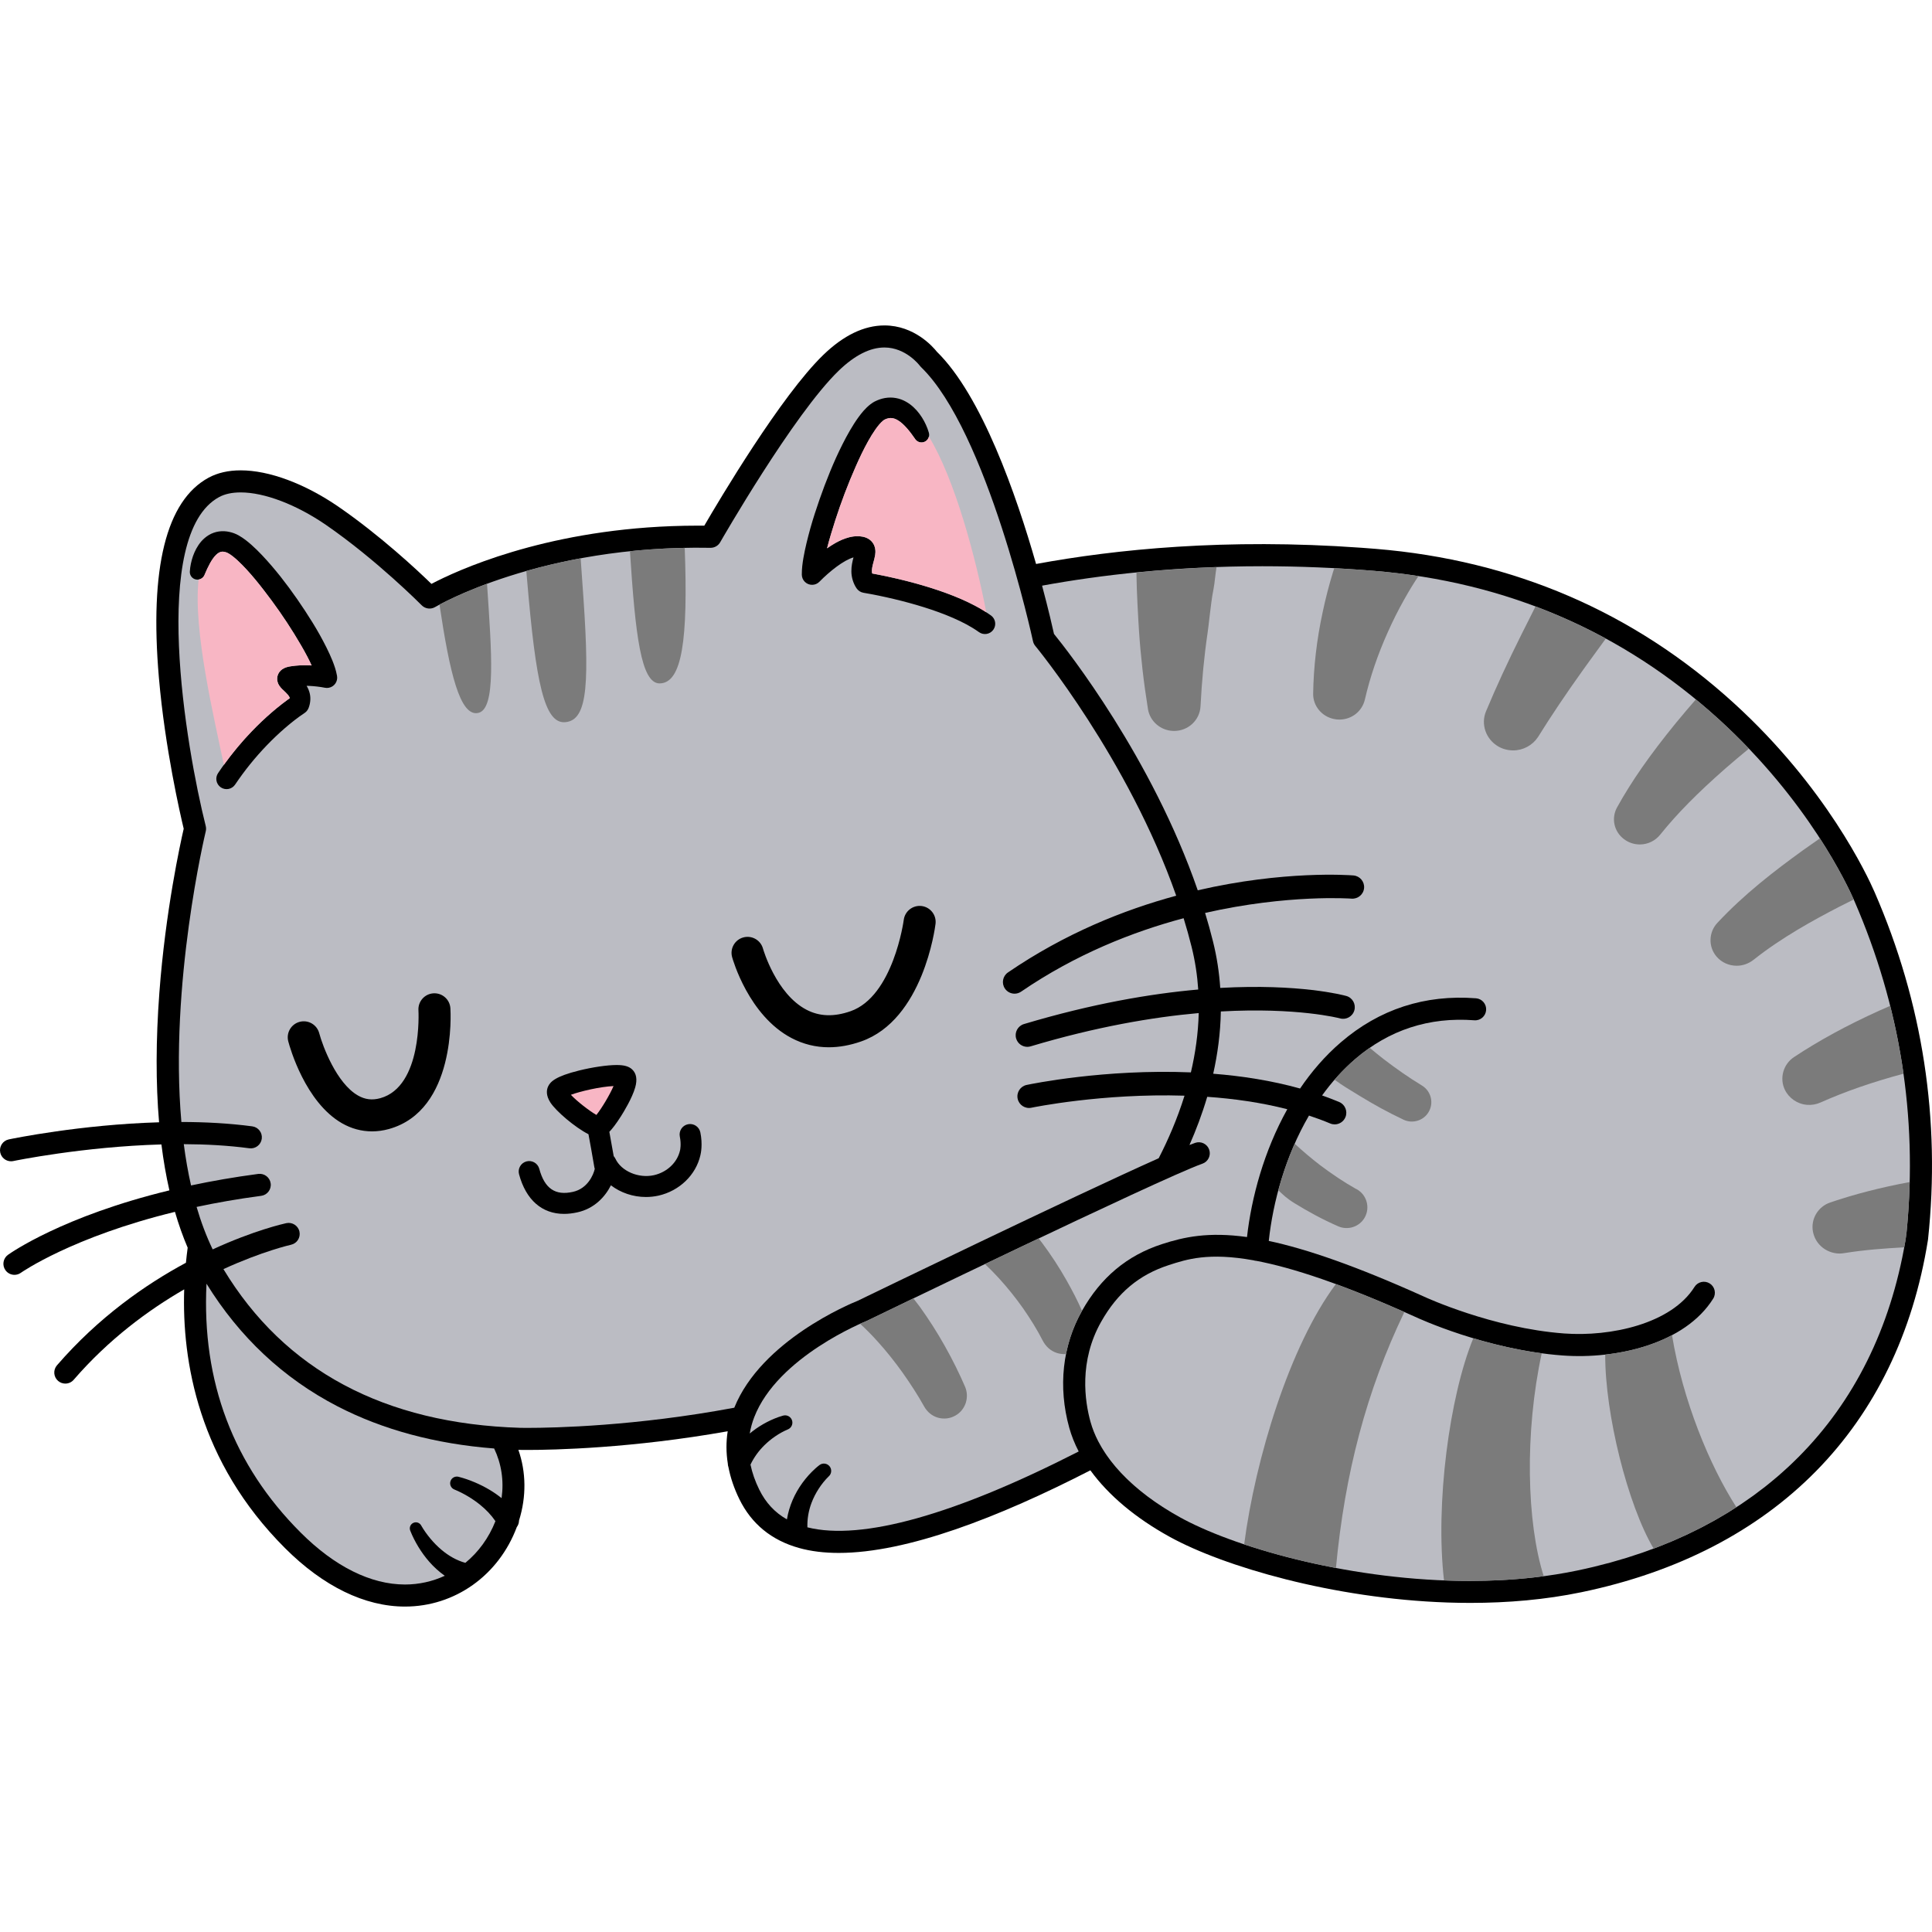 <?xml version="1.0" encoding="utf-8"?>
<!-- Generator: Adobe Illustrator 15.1.0, SVG Export Plug-In . SVG Version: 6.00 Build 0)  -->
<!DOCTYPE svg PUBLIC "-//W3C//DTD SVG 1.1//EN" "http://www.w3.org/Graphics/SVG/1.1/DTD/svg11.dtd">
<svg version="1.1" id="Livello_1" xmlns="http://www.w3.org/2000/svg" xmlns:xlink="http://www.w3.org/1999/xlink" x="0px" y="0px"
	 width="720px" height="720px" viewBox="0 0 720 720" enable-background="new 0 0 720 720" xml:space="preserve">
<g>
	<path id="black" d="M698.625,332.512c-2.727-6.272-18.072-39.147-52.468-70.479c-37.245-33.929-82.14-53.271-133.435-57.488
		c-1.765-0.146-3.518-0.279-5.262-0.405c-0.104-0.008-0.209-0.014-0.313-0.021c-50.24-3.603-91.461,0.599-121.033,6.06
		c-7.347-25.692-20.213-62.693-36.976-79.107c-1.393-1.762-8.353-9.792-19.528-9.792c-7.585,0-15.245,3.688-22.762,10.96
		c-15.741,15.194-38.793,54.065-44.377,63.663c-0.744-0.006-1.484-0.009-2.22-0.01c-0.042,0-0.086-0.001-0.129-0.001
		c-1.597,0-3.174,0.019-4.738,0.046c-0.104,0.002-0.207,0.003-0.311,0.005c-1.58,0.031-3.142,0.075-4.687,0.132
		c-0.06,0.003-0.119,0.005-0.179,0.007c-48.241,1.835-80.072,16.595-89.426,21.517c-5.237-5.086-19.004-17.978-34.688-28.786
		c-12.537-8.596-25.805-13.527-36.397-13.527c-4.588,0-8.612,0.92-11.966,2.737c-15.81,8.584-22.038,33.668-18.512,74.557
		c2.269,26.318,7.998,51.095,9.243,56.273c-1.21,5.245-6.796,30.604-9.074,61.132c-1.318,17.667-1.348,33.769-0.104,48.261
		C30,419.104,4.73,424.318,3.275,424.623c-2.228,0.467-3.654,2.65-3.187,4.878c0.407,1.942,2.12,3.275,4.028,3.275
		c0.281,0,0.565-0.029,0.85-0.089c0.351-0.073,26.018-5.369,55.188-6.188c0.753,6.011,1.743,11.72,2.975,17.115
		c-39.691,9.619-59.149,23.302-60.146,24.018c-1.847,1.325-2.268,3.894-0.946,5.742c0.804,1.124,2.07,1.722,3.354,1.722
		c0.829,0,1.667-0.249,2.392-0.767c0.232-0.166,19.159-13.39,57.421-22.706c1.373,4.722,2.951,9.173,4.736,13.351
		c-0.243,1.825-0.459,3.7-0.646,5.617c-15.104,8.13-32.581,20.319-48.062,38.218c-1.489,1.722-1.301,4.324,0.42,5.813
		c0.78,0.674,1.739,1.004,2.694,1.004c1.155,0,2.303-0.482,3.118-1.424c13.084-15.126,27.862-26.007,41.181-33.692
		c-0.863,26.74,5.287,64.17,37.591,96.444c14.25,14.239,29.703,21.766,44.689,21.767c0.001,0,0.001,0,0.002,0
		c18.598,0,34.931-11.62,41.664-29.616c0.539-0.714,0.823-1.566,0.832-2.438c2.805-8.978,2.643-18.098-0.238-26.359
		c0.181,0.006,0.357,0.018,0.538,0.022c0,0,0.973,0.022,2.8,0.022c0.001,0,0.002,0,0.004,0c9.922,0,38.986-0.624,74.664-6.96
		c-0.625,3.972-0.602,7.993,0.044,12.048c0,0.45,0.09,0.888,0.232,1.308c0.766,3.982,2.13,7.995,4.115,12.027
		c4.502,9.147,11.952,15.235,22.142,18.097c4.505,1.265,9.48,1.854,14.851,1.854c25.422,0,59.612-13.232,93.778-30.781
		c6.699,9.252,16.802,17.771,29.661,24.839c20.051,11.02,60.79,22.972,103.413,24.423c2.842,0.097,5.691,0.146,8.544,0.146
		c13.944,0,27.96-1.196,41.386-3.985C661.47,578.402,707.33,531.79,718.49,462.114c0.005-0.034,0.002-0.066,0.006-0.1
		c0.006-0.04,0.019-0.075,0.023-0.114C723.27,417.336,716.576,373.804,698.625,332.512z"/>
	<g id="grey_1_">
		<g>
			<path fill="#BBBCC3" d="M125.698,524.055c-20.069-10.39-36.446-25.748-48.741-45.656c-1.809,36.466,9.993,67.667,35.09,92.74
				c12.675,12.665,26.12,19.359,38.88,19.36c5.243,0.001,10.269-1.145,14.828-3.253c-2.167-1.527-4.102-3.302-5.774-5.213
				c-1.528-1.741-2.869-3.597-4.048-5.528c-0.589-0.966-1.139-1.95-1.646-2.957c-0.514-1.025-0.964-1.994-1.413-3.157
				s0.131-2.468,1.293-2.916c1.055-0.407,2.229,0.032,2.771,0.987L157,568.57c0.432,0.758,1,1.644,1.563,2.437
				c0.571,0.81,1.176,1.598,1.808,2.356c1.265,1.516,2.638,2.921,4.104,4.161c2.726,2.319,5.788,4.034,8.949,4.903
				c4.844-3.975,8.737-9.266,11.21-15.535c-1.533-2.252-3.506-4.324-5.766-6.145c-1.414-1.142-2.936-2.19-4.53-3.139
				c-0.797-0.475-1.614-0.923-2.442-1.342c-0.811-0.411-1.709-0.824-2.458-1.127l-0.119-0.048c-1.28-0.519-1.897-1.977-1.379-3.256
				c0.474-1.17,1.733-1.785,2.924-1.486c1.143,0.286,2.095,0.586,3.113,0.933c0.999,0.345,1.983,0.724,2.958,1.136
				c1.947,0.825,3.851,1.782,5.694,2.895c1.478,0.892,2.919,1.894,4.299,3.004c0.916-6.491-0.054-12.814-2.771-18.506
				C162.233,538.097,142.612,532.812,125.698,524.055z"/>
			<path fill="#BBBCC3" d="M384.392,412.813c-2.339,0.5-4.646-1.002-5.141-3.345c-0.496-2.344,1.001-4.646,3.345-5.142
				c1.76-0.372,29.058-6.004,61.214-4.681c1.649-7.018,2.729-14.432,2.921-22.104c-17.158,1.524-38.188,5.096-62.642,12.402
				c-0.413,0.125-0.832,0.184-1.243,0.184c-1.867,0-3.592-1.215-4.153-3.097c-0.687-2.295,0.618-4.711,2.913-5.396
				c25.426-7.6,47.193-11.307,64.941-12.871c-0.349-5.238-1.137-10.563-2.478-15.934c-0.89-3.575-1.886-7.123-2.966-10.637
				c-19.009,5.064-40.246,13.47-60.559,27.365c-0.749,0.512-1.602,0.758-2.445,0.758c-1.383,0-2.743-0.661-3.584-1.89
				c-1.352-1.977-0.846-4.676,1.132-6.028c21.196-14.5,43.096-23.291,62.695-28.594c-17.892-51.008-52.133-92.628-52.519-93.093
				c-0.424-0.51-0.719-1.116-0.857-1.765c-0.167-0.78-17.011-78.257-41.76-102.177c-0.172-0.167-0.329-0.347-0.469-0.541
				c-0.036-0.049-5.1-6.728-13.126-6.728c-5.378,0-11.115,2.911-17.051,8.651c-16.799,16.216-43.895,63.458-44.166,63.934
				c-0.733,1.281-2.096,2.07-3.568,2.07c-0.025,0-0.049,0-0.074,0c-63.143-1.165-102.179,21.828-102.556,22.055
				c-1.626,0.976-3.708,0.71-5.039-0.639c-0.166-0.167-16.78-16.931-35.718-29.982c-11.03-7.563-22.899-12.081-31.742-12.081
				c-3.206,0-5.913,0.586-8.047,1.743c-25.851,14.036-12.357,93.246-4.975,122.583c0.163,0.648,0.165,1.328,0.007,1.978
				c-0.189,0.777-13.613,56.962-9.082,108.319c8.787,0.012,17.76,0.475,26.417,1.628c2.256,0.301,3.84,2.373,3.54,4.629
				s-2.375,3.84-4.629,3.54c-7.948-1.06-16.245-1.502-24.433-1.533c0.678,5.238,1.57,10.387,2.703,15.387
				c7.685-1.636,16.021-3.105,25.058-4.297c2.252-0.283,4.326,1.291,4.624,3.546c0.297,2.256-1.29,4.326-3.546,4.624
				c-8.667,1.143-16.674,2.558-24.068,4.132c1.629,5.564,3.612,10.872,5.997,15.828c15.335-7.067,26.49-9.576,27.437-9.781
				c2.219-0.474,4.417,0.929,4.9,3.154c0.481,2.223-0.929,4.415-3.151,4.898c-0.218,0.048-10.631,2.407-25.181,9.074
				c22.756,37.697,59.976,57.604,110.677,59.151c0.005,0,0.911,0.02,2.579,0.021c10.085,0,40.398-0.653,77.126-7.516
				c10.093-25.011,43.102-38.694,46.01-39.856c5.168-2.506,79.3-38.425,112.155-53.118c3.482-6.771,6.924-14.651,9.626-23.315
				C410.757,407.373,384.801,412.728,384.392,412.813z M106.207,271.322c-2.36,2.04-4.63,4.201-6.8,6.458
				c-4.344,4.514-8.293,9.416-11.79,14.614c-1.178,1.755-3.555,2.222-5.31,1.044s-2.223-3.555-1.044-5.31l0.002-0.004
				c3.746-5.569,7.971-10.813,12.626-15.651c2.328-2.419,4.763-4.738,7.313-6.942c1.276-1.102,2.579-2.174,3.922-3.214
				c0.671-0.52,1.352-1.032,2.048-1.536c0.276-0.198,0.543-0.387,0.813-0.577c-0.003-0.024-0.005-0.047-0.01-0.072
				c-0.058-0.267-0.265-0.705-0.739-1.263c-0.232-0.277-0.521-0.575-0.861-0.903l-1.246-1.186c-0.266-0.278-0.559-0.545-1.009-1.195
				c-0.217-0.353-0.538-0.795-0.75-1.785c-0.099-0.484-0.121-1.166,0.046-1.838c0.084-0.33,0.213-0.677,0.358-0.943
				c0.151-0.292,0.325-0.545,0.482-0.733c0.686-0.804,1.211-1.044,1.608-1.262c0.367-0.176,0.688-0.292,0.934-0.367
				c0.512-0.157,0.896-0.232,1.311-0.307c2.519-0.419,4.964-0.485,7.356-0.387c0.226,0.009,0.449,0.029,0.674,0.041
				c-0.481-1.054-0.991-2.111-1.539-3.165c-1.504-2.897-3.211-5.749-4.946-8.587c-3.497-5.667-7.354-11.167-11.431-16.422
				c-2.031-2.631-4.137-5.196-6.337-7.591c-1.101-1.192-2.226-2.345-3.371-3.396c-1.13-1.037-2.335-2.015-3.354-2.601
				c-0.242-0.141-0.495-0.264-0.623-0.314c-0.225-0.087-0.494-0.175-0.715-0.224c-0.465-0.117-0.85-0.127-1.193-0.096
				c-0.341,0.042-0.65,0.146-1.004,0.333c-0.353,0.182-0.742,0.471-1.128,0.868c-1.61,1.555-3.062,4.532-4.178,7.212l-0.102,0.243
				c-0.604,1.453-2.272,2.14-3.726,1.535c-1.155-0.481-1.824-1.639-1.747-2.821c0.072-1.073,0.193-1.955,0.396-2.912
				c0.189-0.942,0.459-1.869,0.775-2.804c0.666-1.855,1.581-3.726,3.084-5.484c0.762-0.863,1.686-1.695,2.807-2.373
				c1.117-0.677,2.445-1.155,3.796-1.346c1.35-0.186,2.694-0.099,3.89,0.171c0.612,0.131,1.161,0.297,1.736,0.506
				c0.671,0.251,1.182,0.509,1.686,0.784c1.953,1.101,3.397,2.31,4.808,3.542c1.39,1.236,2.668,2.509,3.901,3.804
				c2.459,2.593,4.728,5.274,6.912,8.009c4.333,5.495,8.278,11.22,11.955,17.163c1.842,2.972,3.55,6.036,5.147,9.218
				c0.793,1.597,1.554,3.225,2.248,4.939c0.682,1.733,1.32,3.483,1.714,5.682c0.373,2.082-1.011,4.07-3.092,4.443
				c-0.486,0.087-0.965,0.078-1.421-0.012l-0.056-0.012c-0.835-0.169-1.916-0.333-2.892-0.445c-1.001-0.117-2.005-0.198-3.001-0.241
				c-0.293-0.012-0.584-0.014-0.875-0.02c0.492,0.821,0.923,1.753,1.171,2.828c0.457,1.881,0.174,3.92-0.446,5.469
				c-0.319,0.797-0.868,1.433-1.54,1.863c-0.509,0.325-1.193,0.801-1.792,1.234c-0.619,0.447-1.235,0.91-1.845,1.383
				C108.589,269.313,107.386,270.303,106.207,271.322z M144.894,420.766c-2.098,0.577-4.193,0.864-6.259,0.864
				c-3.901,0-7.698-1.021-11.212-3.041c-13.658-7.85-19.382-28.189-19.99-30.483c-0.844-3.185,1.053-6.451,4.238-7.295
				c3.19-0.85,6.451,1.054,7.296,4.238c1.314,4.905,6.471,18.65,14.418,23.203c2.658,1.524,5.308,1.844,8.337,1.012
				c15.794-4.368,14.236-32.469,14.219-32.753c-0.205-3.285,2.291-6.119,5.575-6.328c3.291-0.209,6.118,2.276,6.333,5.562
				C167.95,377.295,170.036,413.814,144.894,420.766z M261.018,430.525c-1.683,7.365-7.796,13.268-15.589,15.046
				c-1.565,0.348-3.144,0.515-4.705,0.515c-4.807,0-9.446-1.591-13.052-4.357c-2.15,4.281-6.188,8.681-12.45,10.061
				c-1.749,0.396-3.424,0.591-5.016,0.591c-8.203,0-14.197-5.183-16.771-14.771c-0.559-2.082,0.676-4.223,2.758-4.782
				c2.078-0.559,4.223,0.676,4.782,2.759c1.972,7.348,5.959,10.075,12.546,8.584c5.444-1.198,7.638-6.325,8.131-8.563
				c-0.06-0.181-0.114-0.364-0.147-0.558c-0.872-5.141-1.616-9.252-2.199-12.352c-5.02-2.551-12.103-8.586-14.2-11.84
				c-1.721-2.669-1.417-4.698-0.858-5.931c0.831-1.825,2.804-3.807,11.56-5.976c5.023-1.244,10.513-2.048,13.987-2.048
				c2.827,0,4.559,0.492,5.79,1.645c1.593,1.493,1.976,3.748,1.139,6.701c-1.142,4.029-4.356,9.253-5.314,10.758
				c-1.844,2.896-3.239,4.673-4.326,5.794c0.455,2.434,1.001,5.457,1.625,9.062c0.241,0.273,0.459,0.573,0.621,0.921
				c2.175,4.684,8.626,7.455,14.385,6.172c4.878-1.112,8.694-4.726,9.701-9.2c0.012-0.055,0.025-0.109,0.041-0.163
				c0,0.001,0,0.001,0,0.001c-0.001,0,0.491-2.1-0.103-5.017c-0.431-2.113,0.933-4.175,3.045-4.604
				c2.108-0.427,4.174,0.932,4.604,3.045C261.91,426.476,261.195,429.813,261.018,430.525z M348.644,344.295
				c-0.179,1.457-4.631,35.761-27.747,43.828c-4.141,1.444-8.158,2.166-12.026,2.166c-4.881,0-9.528-1.148-13.901-3.441
				c-15.966-8.375-21.886-29.268-22.131-30.154c-0.876-3.177,0.988-6.462,4.165-7.338c3.174-0.874,6.455,0.985,7.335,4.155
				c0.083,0.291,4.883,16.877,16.21,22.789c4.855,2.533,10.226,2.716,16.417,0.557c15.925-5.558,19.799-33.728,19.833-34.01
				c0.401-3.271,3.387-5.588,6.646-5.198C346.717,338.049,349.044,341.024,348.644,344.295z M370.181,234.688
				c-1.229,1.721-3.618,2.119-5.338,0.891l-0.005-0.003l-0.017-0.011c-2.887-2.069-6.23-3.793-9.691-5.302
				c-3.471-1.508-7.088-2.803-10.767-3.958c-3.68-1.153-7.425-2.166-11.201-3.066c-3.759-0.892-7.628-1.703-11.351-2.327
				c-1.083-0.182-1.986-0.792-2.566-1.629l-0.019-0.027c-1.248-1.814-1.951-4.209-1.944-6.342c-0.022-2.004,0.407-3.751,0.791-5.192
				c-0.917,0.261-1.956,0.724-2.988,1.3c-1.128,0.63-2.26,1.388-3.37,2.209c-1.111,0.823-2.202,1.716-3.266,2.649
				c-1.046,0.921-2.137,1.945-3.038,2.873l-0.03,0.031c-1.472,1.516-3.893,1.551-5.409,0.079c-0.765-0.742-1.152-1.736-1.161-2.724
				c-0.011-2.319,0.27-4.23,0.587-6.168c0.333-1.917,0.735-3.776,1.173-5.616c0.888-3.675,1.887-7.279,3.037-10.832
				c2.292-7.104,4.881-14.083,7.955-20.93c1.561-3.415,3.229-6.797,5.156-10.128c0.97-1.666,2-3.318,3.186-4.954
				c1.214-1.633,2.473-3.264,4.467-4.842c0.254-0.196,0.528-0.39,0.82-0.579c0.161-0.1,0.274-0.177,0.489-0.297l0.292-0.16
				l0.152-0.077c0.375-0.184,0.583-0.276,0.894-0.407c0.289-0.119,0.583-0.232,0.887-0.333c1.207-0.413,2.548-0.66,3.912-0.664
				c1.365-0.002,2.734,0.251,3.974,0.694c1.24,0.453,2.338,1.088,3.309,1.791c1.934,1.433,3.335,3.15,4.476,4.916
				c0.553,0.896,1.058,1.798,1.478,2.735c0.438,0.951,0.774,1.843,1.097,2.948c0.442,1.509-0.424,3.091-1.934,3.533
				c-1.21,0.353-2.467-0.133-3.145-1.118l-0.15-0.22c-1.769-2.578-3.959-5.333-6.105-6.678c-1.076-0.693-2.038-0.982-2.951-0.973
				c-0.466,0.015-0.949,0.1-1.47,0.289c-0.129,0.044-0.261,0.099-0.395,0.156c-0.111,0.047-0.317,0.149-0.354,0.166l-0.151,0.08
				c-0.008,0.007-0.004,0.008-0.007,0.01l-0.095,0.063c-0.09,0.062-0.188,0.133-0.296,0.219c-0.882,0.701-1.934,1.964-2.86,3.287
				c-0.944,1.341-1.834,2.81-2.682,4.32c-1.695,3.031-3.227,6.243-4.659,9.506c-2.885,6.527-5.44,13.276-7.639,20.104
				c-1.083,3.418-2.146,6.842-3.018,10.272c-0.008,0.031-0.015,0.061-0.022,0.091c0.998-0.699,2.023-1.378,3.135-2
				c1.512-0.835,3.137-1.609,5.092-2.113c0.991-0.246,2.021-0.417,3.274-0.399l0.302,0.009l0.484,0.03
				c0.296,0.026,0.605,0.063,0.951,0.128c0.68,0.142,1.54,0.342,2.573,1.062c0.51,0.366,1.029,0.895,1.399,1.5
				c0.375,0.605,0.59,1.243,0.697,1.782c0.205,1.097,0.105,1.822,0.031,2.425c-0.183,1.173-0.428,1.933-0.616,2.658
				c-0.391,1.407-0.621,2.512-0.604,3.398c0.008,0.332,0.049,0.619,0.11,0.895c3.354,0.607,6.604,1.302,9.892,2.079
				c3.93,0.938,7.837,1.993,11.717,3.209c3.879,1.218,7.732,2.593,11.529,4.242c3.792,1.66,7.544,3.562,11.108,6.106
				C371.011,230.579,371.41,232.968,370.181,234.688z"/>
			<path fill="#BBBCC3" d="M691.086,335.791c-2.61-6.003-17.309-37.476-50.464-67.68c-35.872-32.677-79.13-51.307-128.573-55.372
				c-13.893-1.142-27.891-1.722-41.604-1.722c-32.734,0-60.519,3.29-82.095,7.24c2.373,8.865,3.886,15.489,4.439,17.987
				c5.087,6.269,36.517,46.184,53.574,95.547c32.103-7.431,56.357-5.67,58.017-5.538c2.389,0.193,4.168,2.285,3.976,4.671
				c-0.192,2.387-2.285,4.151-4.672,3.976c-0.385-0.033-23.656-1.694-54.58,5.319c1.065,3.504,2.051,7.048,2.941,10.623
				c1.461,5.852,2.322,11.642,2.703,17.328c29.496-1.654,45.867,2.689,46.963,2.994c2.308,0.639,3.662,3.028,3.022,5.337
				c-0.639,2.308-3.034,3.665-5.336,3.022c-0.251-0.068-15.961-4.176-44.427-2.58c-0.141,8.057-1.195,15.835-2.843,23.204
				c10.701,0.847,21.728,2.543,32.371,5.513c4.28-6.305,9.307-12.153,15.167-17.197c14.363-12.361,31.324-17.889,50.386-16.429
				c2.263,0.173,3.957,2.148,3.784,4.412c-0.174,2.264-2.142,3.974-4.412,3.784c-16.809-1.28-31.749,3.58-44.396,14.463
				c-4.666,4.016-8.755,8.602-12.324,13.547c2.148,0.756,4.276,1.567,6.37,2.446c2.209,0.927,3.248,3.469,2.321,5.677
				c-0.696,1.661-2.307,2.661-4.001,2.661c-0.56,0-1.128-0.108-1.676-0.34c-2.578-1.082-5.218-2.056-7.898-2.941
				c-8.794,15.059-13.442,32.253-14.985,46.711c13.96,2.979,32.36,9.247,57.992,20.819c0.3,0.14,25.26,11.681,52.058,13.671
				c17.354,1.292,39.974-3.579,48.605-17.345c1.207-1.923,3.743-2.503,5.666-1.299c1.923,1.206,2.505,3.743,1.299,5.667
				c-10.499,16.739-35.787,22.704-56.181,21.175c-28.347-2.105-53.812-13.898-54.881-14.399c-27.3-12.326-45.891-18.33-59.181-20.86
				c-0.037-0.002-0.072-0.002-0.109-0.004c-0.328-0.025-0.64-0.096-0.939-0.191c-16.796-3.031-24.903-0.396-31.621,1.791
				c-11.081,3.608-19.075,10.309-25.161,21.086c-8.376,14.775-6.088,29.728-3.979,37.326c0.679,2.435,1.645,4.855,2.879,7.246
				c0.099,0.19,0.211,0.379,0.313,0.569c0.293,0.546,0.595,1.093,0.916,1.637c0.17,0.286,0.352,0.572,0.528,0.858
				c0.279,0.45,0.564,0.897,0.862,1.345c0.198,0.297,0.399,0.594,0.606,0.89c0.313,0.449,0.639,0.896,0.972,1.342
				c0.205,0.273,0.405,0.549,0.618,0.821c0.428,0.553,0.875,1.103,1.333,1.649c0.132,0.157,0.254,0.316,0.389,0.473
				c0.592,0.692,1.209,1.379,1.846,2.061c0.212,0.227,0.435,0.449,0.65,0.675c0.453,0.471,0.913,0.94,1.388,1.407
				c0.261,0.256,0.528,0.512,0.796,0.767c0.464,0.441,0.938,0.881,1.422,1.317c0.271,0.245,0.542,0.49,0.82,0.734
				c0.552,0.484,1.12,0.965,1.697,1.443c0.219,0.182,0.43,0.363,0.651,0.545c0.803,0.651,1.626,1.297,2.473,1.935
				c0.181,0.137,0.371,0.27,0.555,0.405c0.679,0.504,1.369,1.005,2.075,1.499c0.304,0.212,0.614,0.421,0.922,0.632
				c0.614,0.42,1.236,0.836,1.871,1.249c0.333,0.216,0.668,0.433,1.008,0.647c0.662,0.42,1.338,0.836,2.021,1.248
				c0.307,0.186,0.608,0.372,0.919,0.556c0.994,0.586,2.004,1.167,3.038,1.736c0.42,0.23,0.85,0.461,1.287,0.692
				c21.034,11.102,63.389,22.913,106.462,22.902c8.077-0.002,16.179-0.42,24.17-1.335c5.327-0.611,10.605-1.442,15.794-2.521
				c2.132-0.443,4.24-0.915,6.323-1.415c0.713-0.171,1.407-0.364,2.114-0.542c1.359-0.342,2.724-0.678,4.061-1.044
				c0.888-0.243,1.753-0.513,2.631-0.766c1.134-0.328,2.275-0.646,3.392-0.991c0.985-0.305,1.946-0.637,2.92-0.955
				c0.983-0.323,1.979-0.633,2.952-0.969c1.049-0.365,2.074-0.756,3.11-1.137c0.868-0.319,1.748-0.625,2.605-0.956
				c1.105-0.426,2.186-0.879,3.272-1.324c0.763-0.313,1.537-0.61,2.29-0.932c1.14-0.485,2.253-1,3.374-1.507
				c0.677-0.306,1.365-0.6,2.034-0.913c1.17-0.55,2.313-1.126,3.461-1.698c0.595-0.297,1.2-0.58,1.789-0.883
				c1.196-0.615,2.366-1.259,3.537-1.9c0.517-0.282,1.044-0.553,1.555-0.841c1.214-0.682,2.401-1.393,3.587-2.103
				c0.446-0.269,0.904-0.524,1.348-0.797c1.227-0.752,2.426-1.531,3.621-2.314c0.382-0.249,0.773-0.488,1.152-0.74
				c1.23-0.822,2.433-1.67,3.63-2.523c0.326-0.231,0.66-0.455,0.983-0.689c1.231-0.894,2.436-1.813,3.631-2.74
				c0.271-0.211,0.55-0.412,0.818-0.624c1.227-0.966,2.425-1.957,3.613-2.959c0.223-0.188,0.453-0.369,0.674-0.558
				c1.215-1.037,2.401-2.101,3.575-3.177c0.181-0.165,0.368-0.325,0.549-0.492c1.198-1.109,2.37-2.245,3.525-3.396
				c0.143-0.141,0.29-0.277,0.432-0.42c1.177-1.183,2.327-2.391,3.459-3.614c0.108-0.118,0.223-0.232,0.332-0.352
				c1.151-1.254,2.274-2.532,3.378-3.83c0.08-0.095,0.164-0.187,0.245-0.282c1.121-1.325,2.215-2.676,3.284-4.044
				c0.057-0.071,0.115-0.142,0.17-0.213c1.085-1.394,2.141-2.811,3.173-4.249c0.036-0.052,0.076-0.102,0.113-0.154
				c1.044-1.461,2.061-2.944,3.05-4.45c0.02-0.032,0.043-0.063,0.063-0.095c0.998-1.523,1.97-3.07,2.911-4.64
				c0.01-0.017,0.021-0.032,0.03-0.05c0.951-1.585,1.874-3.194,2.767-4.825c0-0.002,0-0.002,0.001-0.003
				c7.152-13.077,12.425-27.637,15.697-43.554c0.003-0.017,0.007-0.033,0.011-0.05c0.402-1.958,0.772-3.938,1.113-5.936
				c0.006-0.036,0.014-0.071,0.02-0.107l0.417-3.147l0.035-0.03c0.026-0.261,0.048-0.522,0.072-0.783l0.051-0.381l-0.011-0.046
				C714.646,416.04,708.08,374.879,691.086,335.791z"/>
			<path fill="#BBBCC3" d="M449.898,408.748c-1.896,6.417-4.181,12.441-6.622,17.964c0.82-0.325,1.532-0.596,2.113-0.799
				c2.143-0.75,4.487,0.377,5.238,2.52c0.75,2.143-0.378,4.487-2.52,5.238c-0.101,0.035-0.222,0.081-0.329,0.119
				c-16.275,5.893-123.581,57.903-124.669,58.433c-0.097,0.046-0.194,0.089-0.293,0.128c-0.327,0.129-32.997,13.207-41.736,35.795
				c-0.776,2.005-1.327,4.036-1.674,6.089c0.326-0.272,0.652-0.544,0.987-0.802c1.71-1.326,3.526-2.479,5.42-3.46
				c0.948-0.49,1.914-0.94,2.904-1.343c0.495-0.201,0.996-0.392,1.507-0.57c0.53-0.183,0.993-0.335,1.642-0.511
				c1.452-0.395,2.948,0.462,3.341,1.913c0.361,1.331-0.328,2.698-1.562,3.222l-0.19,0.08c-0.279,0.118-0.727,0.316-1.1,0.501
				c-0.39,0.19-0.78,0.395-1.166,0.608c-0.771,0.428-1.527,0.896-2.259,1.394c-1.463,0.996-2.831,2.116-4.069,3.338
				c-2.163,2.132-3.917,4.578-5.178,7.221c0.646,3.075,1.729,6.184,3.272,9.317c2.405,4.884,5.807,8.551,10.307,11.086
				c0.104-0.626,0.228-1.248,0.37-1.864c0.562-2.459,1.432-4.823,2.538-7.032c1.109-2.21,2.451-4.268,3.977-6.151
				c0.762-0.943,1.571-1.843,2.427-2.701c0.428-0.429,0.867-0.847,1.325-1.255c0.473-0.419,0.894-0.78,1.491-1.234
				c1.197-0.91,2.905-0.678,3.816,0.52c0.845,1.11,0.706,2.662-0.275,3.607l-0.131,0.126c-0.257,0.249-0.645,0.644-0.961,0.997
				c-0.333,0.365-0.657,0.746-0.972,1.136c-0.63,0.78-1.221,1.596-1.765,2.437c-1.09,1.682-1.995,3.462-2.684,5.293
				c-1.114,2.955-1.618,6.038-1.528,9.087c20.308,5.107,55.238-4.801,101.106-28.272c-1.503-2.898-2.684-5.846-3.513-8.826
				c-4.231-15.243-2.546-30.718,4.744-43.577c7.056-12.496,16.796-20.63,29.77-24.856c8.233-2.678,17.289-4.66,31.725-2.649
				c1.651-14.741,6.336-32.086,15.015-47.635C469.943,410.862,459.781,409.439,449.898,408.748z"/>
		</g>
	</g>
	<g id="dark_grey_2_">
		<g>
			<g>
				<g>
					<g>
						<path fill="#7B7B7B" d="M505.61,443.187l-0.424-0.204c-4.234-2.367-9.001-5.575-13.247-8.778
							c-3.283-2.521-6.427-5.195-9.453-7.987c-2.531,5.725-4.548,11.584-6.1,17.349c1.702,1.606,2.998,2.943,5.91,4.756
							c5.263,3.231,10.368,6.042,16.496,8.722c3.603,1.536,7.884,0.141,9.823-3.353C510.675,449.958,509.34,445.261,505.61,443.187z
							"/>
					</g>
					<g>
						<path fill="#7B7B7B" d="M529.926,404.557l-0.272-0.181c-4.571-2.758-9.409-6.158-13.896-9.587
							c-1.794-1.391-3.559-2.826-5.289-4.291c-1.856,1.285-3.671,2.675-5.438,4.195c-2.758,2.375-5.314,4.95-7.685,7.678
							c2.962,2.166,5.158,3.468,9.158,5.905c5.393,3.315,10.649,6.215,16.601,9.026c3.303,1.531,7.351,0.37,9.254-2.812
							C534.445,411.091,533.34,406.623,529.926,404.557z"/>
					</g>
				</g>
			</g>
			<g>
				<g>
					<path fill="#7B7B7B" d="M322.817,492.352c-0.05,0.02-0.88,0.352-2.272,0.979c2.227,2.043,4.36,4.197,6.445,6.521
						c3.252,3.584,6.382,7.499,9.342,11.638c2.937,4.142,5.802,8.572,8.008,12.555c1.24,2.222,3.059,3.666,5.223,4.288
						c2.183,0.597,4.444,0.361,6.437-0.766c1.873-1.022,3.232-2.7,3.926-4.793c0.606-1.922,0.542-4.014-0.235-5.889
						c-2.186-5.04-4.508-9.817-7.638-15.372c-2.841-5.063-5.957-9.906-9.208-14.44c-0.771-1.041-1.584-2.105-2.448-3.2
						c-10.259,4.943-17.019,8.219-17.288,8.35C323.014,492.269,322.916,492.312,322.817,492.352z"/>
				</g>
				<g>
					<path fill="#7B7B7B" d="M397.285,504.604c1.119-5.646,3.099-11.067,5.943-16.086c0.003-0.005,0.006-0.008,0.007-0.014
						c-1.572-3.579-3.383-7.137-5.75-11.327c-2.704-4.804-5.784-9.504-9.118-13.978c-0.417-0.55-0.855-1.104-1.295-1.662
						c-6.766,3.211-13.538,6.441-20.015,9.537c1.798,1.7,3.552,3.46,5.226,5.303c3.258,3.573,6.245,7.313,8.922,11.1
						c2.828,4.049,5.414,8.264,7.27,11.91c1.256,2.483,3.092,4.07,5.369,4.81C394.962,504.566,396.131,504.699,397.285,504.604z"/>
				</g>
			</g>
			<g>
				<g>
					<path fill="#7B7B7B" d="M497.867,584.344c3.303-35.264,11.374-66.021,25.502-95.398c-9.571-4.236-18.025-7.663-25.521-10.415
						c-17.2,22.924-30.048,65.211-34.184,97.013C473.706,578.901,485.328,581.971,497.867,584.344z"/>
				</g>
				<g>
					<path fill="#7B7B7B" d="M538.142,588.98c12.367,0.483,24.92,0.061,37.166-1.571c-6.376-19.923-7.146-53.596-0.748-83.076
						c-9.334-1.253-18.107-3.389-25.505-5.604C540.178,520.328,534.842,560.442,538.142,588.98z"/>
				</g>
				<g>
					<path fill="#7B7B7B" d="M623.111,497.582c-7.424,3.919-16.155,6.264-24.893,7.246c-0.084,22.213,8.401,56.015,18.03,72.281
						c11.182-4.189,21.48-9.348,30.857-15.42C637.07,546.096,627.117,521.895,623.111,497.582z"/>
				</g>
			</g>
			<g>
				<g>
					<path fill="#7B7B7B" d="M704.422,374.848c-1.351,0.584-2.697,1.176-4.042,1.776c-12.062,5.465-22.455,11.127-31.78,17.304
						c-4.04,2.653-5.501,7.9-3.443,12.178c1.516,3.16,4.673,5.331,8.216,5.627c1.742,0.154,3.494-0.141,5.171-0.9
						c9.129-4.064,19.223-7.57,30.825-10.692c0.003-0.001,0.008-0.001,0.011-0.003C708.179,391.641,706.525,383.207,704.422,374.848
						z"/>
					<path fill="#7B7B7B" d="M678.223,312.436c-2.216,1.523-4.317,2.995-6.33,4.443c-10.605,7.68-21.823,16.271-31.92,27.09
						c-3.241,3.522-3.363,8.904-0.276,12.507c1.857,2.188,4.603,3.428,7.52,3.428c2.257,0,4.469-0.759,6.396-2.299
						c10.288-8.176,22.442-14.841,31.882-19.712c1.763-0.903,3.547-1.792,5.34-2.676
						C689.343,331.861,685.33,323.439,678.223,312.436z"/>
					<path fill="#7B7B7B" d="M640.621,268.111c-2.827-2.576-5.707-5.054-8.625-7.456c-2.563,2.94-5.059,5.878-7.53,8.892
						c-9.649,11.847-16.381,21.505-21.815,31.307c-2.269,4.084-1.168,9.086,2.589,11.892c1.699,1.272,3.726,1.959,5.859,1.959
						c3.005,0,5.793-1.344,7.707-3.77c6.165-7.681,13.872-15.485,24.199-24.544c2.684-2.342,5.58-4.789,8.76-7.396
						C648.307,275.379,644.6,271.736,640.621,268.111z"/>
					<path fill="#7B7B7B" d="M572.239,226.006c-0.904,1.792-1.795,3.58-2.646,5.289l-2.663,5.288
						c-5.008,10.033-9.31,19.354-13.116,28.46c-2.042,4.799-0.099,10.433,4.524,13.125c1.679,0.982,3.612,1.477,5.558,1.488
						c3.675,0,7.147-1.85,9.168-4.836l0.241-0.362c4.787-7.7,10.236-15.816,16.666-24.808l2.113-2.933
						c1.973-2.722,4.168-5.754,6.36-8.738C590,233.386,581.262,229.392,572.239,226.006z"/>
					<path fill="#7B7B7B" d="M512.049,212.739c-5.02-0.412-9.953-0.743-14.801-0.999c-0.157,0.479-0.318,0.952-0.471,1.438
						c-1.501,4.889-2.794,9.914-3.854,14.937c-2.208,10.215-3.397,20.458-3.551,30.479c-0.034,4.466,3.188,8.393,7.675,9.343
						c0.698,0.155,1.402,0.23,2.09,0.23c4.584,0,8.51-3.056,9.532-7.546c1.914-8.308,4.797-16.771,8.586-25.176
						c1.809-4.061,3.817-8.049,5.95-11.855c2.006-3.578,3.822-6.546,5.429-8.895C523.186,213.859,517.659,213.2,512.049,212.739z"/>
					<path fill="#7B7B7B" d="M423.534,213.361l0.004,1.178c0.034,5.254,0.646,16.235,0.924,20.438
						c0.624,9.473,1.713,19.078,3.364,29.377c0.762,4.45,4.645,7.837,9.26,8.033l0.458,0.015c5.271,0,9.586-4.012,9.858-9.201
						c0.478-9.473,1.357-18.684,2.632-27.363c0.249-1.679,0.483-3.74,0.72-5.889c0.45-3.698,0.882-7.526,1.458-10.244
						c0.221-1.068,0.427-2.684,0.617-4.381c0.161-1.341,0.341-2.793,0.537-3.973C442.799,211.729,432.841,212.434,423.534,213.361z
						 M437.544,270.503l-0.011-0.033h0.011V270.503z"/>
					<path fill="#7B7B7B" d="M711.695,440.514c-10.781,2.01-20.508,4.515-29.598,7.605c-4.598,1.538-7.366,6.233-6.455,10.914
						c0.816,4.27,4.309,7.499,8.721,8.051c0.968,0.119,1.964,0.093,3.009-0.096c7.471-1.2,14.829-1.742,22.284-2.147
						c0.238-1.302,0.486-2.597,0.698-3.916C711.08,454.095,711.525,447.29,711.695,440.514z"/>
				</g>
			</g>
			<g>
				<path fill="#7B7B7B" d="M245.896,254.684c8.31-0.175,10.544-16.238,9.282-50.518c-7.159,0.142-13.971,0.585-20.413,1.256
					C236.776,236.529,238.86,254.831,245.896,254.684z"/>
				<path fill="#7B7B7B" d="M196.45,216.305c3.223,38.175,6.432,53.36,14.089,52.838c8.814-0.609,9.202-15.08,6.435-52.784
					c-0.237-3.105-0.417-5.833-0.577-8.289c-7.453,1.378-14.222,3.012-20.254,4.726C196.242,213.908,196.344,215.067,196.45,216.305
					z"/>
				<path fill="#7B7B7B" d="M178.289,265.672c6.569-1.538,4.952-22.227,3.208-48.114c-8.99,3.32-15.027,6.334-17.71,7.771
					C167.516,250.214,171.352,267.32,178.289,265.672z"/>
			</g>
		</g>
	</g>
	<g id="pink_4_">
		<path fill="#F8B6C4" d="M212.747,408.001c2.25,2.399,6.85,5.981,9.514,7.504c1.934-2.399,5.01-7.531,6.389-10.766
			C223.647,404.979,216.349,406.663,212.747,408.001z"/>
		<path fill="#F8B6C4" d="M346.654,219.001c3.879,1.218,7.732,2.593,11.529,4.242c3.181,1.394,6.335,2.962,9.374,4.933
			c-3.832-20.001-11.718-49.732-21.386-65.46c-0.237,0.95-0.946,1.756-1.953,2.05c-1.21,0.353-2.467-0.133-3.145-1.118l-0.15-0.22
			c-1.769-2.578-3.959-5.333-6.105-6.678c-1.076-0.693-2.038-0.982-2.951-0.973c-0.466,0.015-0.949,0.1-1.47,0.289
			c-0.129,0.044-0.261,0.099-0.395,0.156c-0.111,0.047-0.317,0.149-0.354,0.166l-0.151,0.08c-0.008,0.007-0.004,0.008-0.007,0.01
			l-0.095,0.063c-0.09,0.062-0.188,0.133-0.296,0.219c-0.882,0.701-1.934,1.964-2.86,3.287c-0.944,1.341-1.834,2.81-2.682,4.32
			c-1.695,3.031-3.227,6.243-4.659,9.506c-2.885,6.527-5.44,13.276-7.639,20.104c-1.083,3.418-2.146,6.842-3.018,10.272
			c-0.008,0.031-0.015,0.061-0.022,0.091c0.998-0.699,2.023-1.378,3.135-2c1.512-0.835,3.137-1.609,5.092-2.113
			c0.991-0.246,2.021-0.417,3.274-0.399l0.302,0.009l0.484,0.03c0.296,0.026,0.605,0.063,0.951,0.128
			c0.68,0.142,1.54,0.342,2.573,1.062c0.51,0.366,1.029,0.895,1.399,1.5c0.375,0.605,0.59,1.243,0.697,1.782
			c0.205,1.097,0.105,1.822,0.031,2.425c-0.183,1.173-0.428,1.933-0.616,2.658c-0.391,1.407-0.621,2.512-0.604,3.398
			c0.008,0.332,0.049,0.619,0.11,0.895c3.354,0.607,6.604,1.302,9.892,2.079C338.867,216.73,342.774,217.785,346.654,219.001z"/>
		<path fill="#F8B6C4" d="M93.89,272.473c2.328-2.419,4.763-4.738,7.313-6.942c1.276-1.102,2.579-2.174,3.922-3.214
			c0.671-0.52,1.352-1.032,2.048-1.536c0.276-0.198,0.543-0.387,0.813-0.577c-0.003-0.024-0.005-0.047-0.01-0.072
			c-0.058-0.267-0.265-0.705-0.739-1.263c-0.232-0.277-0.521-0.575-0.861-0.903l-1.246-1.186c-0.266-0.278-0.559-0.545-1.009-1.195
			c-0.217-0.353-0.538-0.795-0.75-1.785c-0.099-0.484-0.121-1.166,0.046-1.838c0.084-0.33,0.213-0.677,0.358-0.943
			c0.151-0.292,0.325-0.545,0.482-0.733c0.686-0.804,1.211-1.044,1.608-1.262c0.367-0.176,0.688-0.292,0.934-0.367
			c0.512-0.157,0.896-0.232,1.311-0.307c2.519-0.419,4.964-0.485,7.356-0.387c0.226,0.009,0.449,0.029,0.674,0.041
			c-0.481-1.054-0.991-2.111-1.539-3.165c-1.504-2.897-3.211-5.749-4.946-8.587c-3.497-5.667-7.354-11.167-11.431-16.422
			c-2.031-2.631-4.137-5.196-6.337-7.591c-1.101-1.192-2.226-2.345-3.371-3.396c-1.13-1.037-2.335-2.015-3.354-2.601
			c-0.242-0.141-0.495-0.264-0.623-0.314c-0.225-0.087-0.494-0.175-0.715-0.224c-0.465-0.117-0.85-0.127-1.193-0.096
			c-0.341,0.042-0.65,0.146-1.004,0.333c-0.353,0.182-0.742,0.471-1.128,0.868c-1.61,1.555-3.062,4.532-4.178,7.212l-0.102,0.243
			c-0.396,0.953-1.252,1.566-2.203,1.712c-2.103,18.904,5.768,51.425,9.407,69.085C86.614,280.629,90.102,276.41,93.89,272.473z"/>
	</g>
</g>
</svg>

